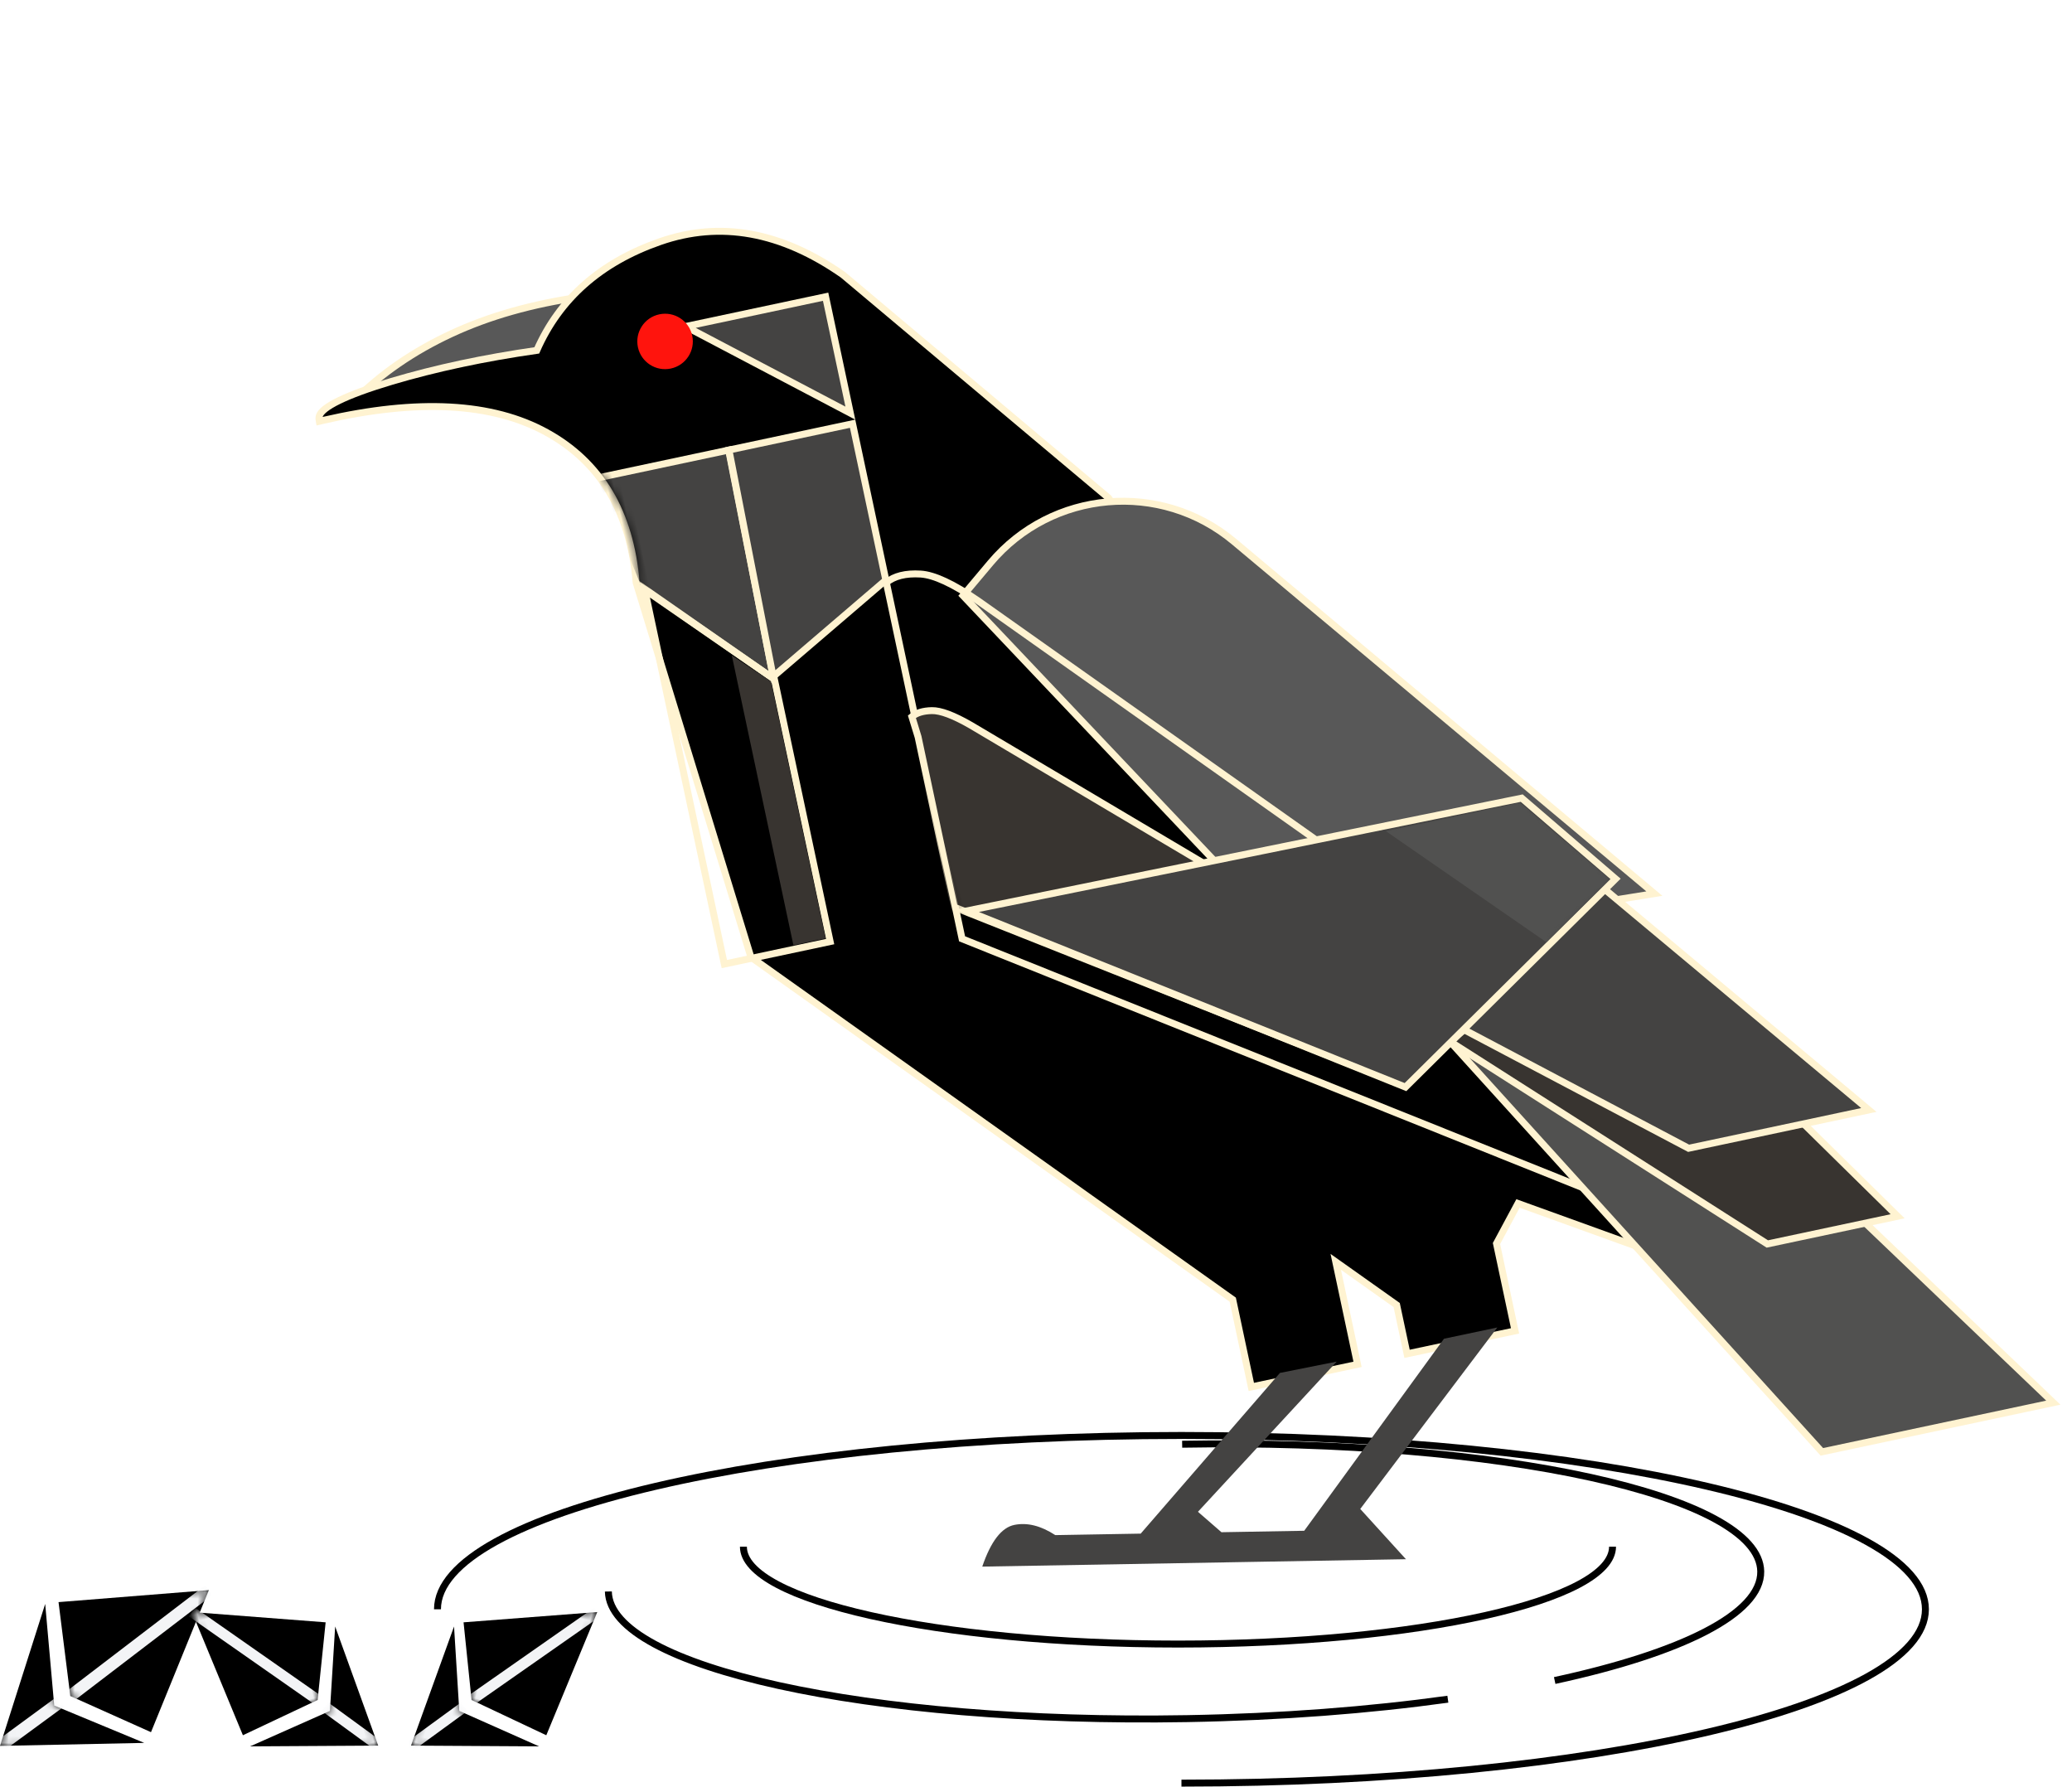 <?xml version="1.0" encoding="UTF-8"?>
<svg viewBox="0 0 298 257" version="1.1" xmlns="http://www.w3.org/2000/svg" xmlns:xlink="http://www.w3.org/1999/xlink">
  <defs>
    <polygon id="path-1" points="0 7.243 20.839 -2.55959876e-16 17.982 21.502 4.584 19.103"/>
    <polygon id="path-3"
             points="6.202 13.211 20.729 15.274 -5.16494859e-16 20.695 1.516 -4.45622317e-16"/>
    <polygon id="path-5" points="0 6.405 18.192 3.78868308e-16 15.698 19.012 4.002 16.891"/>
    <polygon id="path-7"
             points="5.414 11.531 17.823 13.486 4.99171608e-16 18.149 1.544 6.4336531e-16"/>
    <polygon id="path-9" points="0 6.405 18.192 3.78868308e-16 15.698 19.012 4.002 16.891"/>
    <polygon id="path-11"
             points="5.414 11.531 17.823 13.486 4.99171608e-16 18.149 1.544 6.4336531e-16"/>
    <path
      d="M0,169.289 L14.899,160.029 L19.52,165.487 L19.52,178.017 L34.403,178.017 L34.403,171.144 L42.678,162.17 L42.678,178.017 L57.304,178.017 L57.304,165.487 L114.868,102.869 L119.792,46.987 C118.485,36.754 121.247,28.689 128.078,22.79 C134.91,16.892 145.366,14.06 159.446,14.295 C158.849,13.194 155.243,12.378 148.629,11.849 C142.015,11.32 134.833,11.32 127.082,11.849 C122.409,5.23 115.609,1.352 106.679,0.217 C97.75,-0.918 89.649,2.402 82.375,10.177 L51.747,49.428 L0,169.289 Z"
      id="path-13"/>
    <path
      d="M0,106.372 L80.802,52.178 L80.802,4.835 L80.802,0.375 C79.633,-0.125 78.15,-0.125 76.355,0.375 C74.559,0.875 72.217,2.649 69.329,5.697 L4.409,75.992 L0,106.372 Z"
      id="path-15"/>
    <polygon id="path-17" points="0 14.894 35.779 37.905 92.201 1.72067065e-15 10.786 0.728"/>
    <polygon id="path-19" points="0 56.783 0 17.526 16.556 0 16.556 56.783"/>
  </defs>
  <g id="final" stroke="none" stroke-width="1" fill="none" fill-rule="evenodd">
    <g id="stake-stone" transform="translate(-1125, -193)">
      <g id="group-16" transform="translate(1125, 194)">
        <g id="group-14" transform="translate(0, 225.424)">
          <g id="group-bak-9"
             transform="translate(15.02, 13.457) scale(-1, 1) rotate(-93) translate(-15.02, -13.457) translate(3.047, -0.956)">
            <g id="path-100" transform="translate(3.107, 0)">
              <g id="mask" fill="#000000" fill-rule="nonzero">
                <polygon id="path-1"
                         points="0 7.243 20.839 -2.55959876e-16 17.982 21.502 4.584 19.103"/>
              </g>
              <g id="Clipped">
                <mask id="mask-2" fill="white">
                  <use xlink:href="#path-1"/>
                </mask>
                <g id="path-1"/>
                <line x1="4.584" y1="19.103" x2="20.839" y2="3.92642692e-12" id="path" stroke="#F3F4F6"
                      stroke-width="1.743" mask="url(#mask-2)"/>
              </g>
            </g>
            <g id="path-102" transform="translate(0, 8.131)">
              <g id="mask" fill="#000000" fill-rule="nonzero">
                <polygon id="path-3"
                         points="6.202 13.211 20.729 15.274 -5.16494859e-16 20.695 1.516 -4.45622317e-16"/>
              </g>
              <g id="Clipped">
                <mask id="mask-4" fill="white">
                  <use xlink:href="#path-3"/>
                </mask>
                <g id="path-3"/>
                <line x1="-0.251" y1="20.985" x2="6.818" y2="12.333" id="path" stroke="#F3F4F6"
                      stroke-width="1.743" mask="url(#mask-4)"/>
              </g>
            </g>
          </g>
          <g id="group-bak-10"
             transform="translate(72.506, 15.015) rotate(15) translate(-72.506, -15.015) translate(62.054, 2.271)">
            <g id="path-100" transform="translate(2.712, 0)">
              <g id="mask" fill="#000000" fill-rule="nonzero">
                <polygon id="path-5"
                         points="0 6.405 18.192 3.78868308e-16 15.698 19.012 4.002 16.891"/>
              </g>
              <g id="Clipped">
                <mask id="mask-6" fill="white">
                  <use xlink:href="#path-5"/>
                </mask>
                <g id="path-5"/>
                <line x1="4.002" y1="16.891" x2="18.192" y2="-8.23131522e-13" id="path" stroke="#F3F4F6"
                      stroke-width="1.541" mask="url(#mask-6)"/>
              </g>
            </g>
            <g id="path-102" transform="translate(0, 7.339)">
              <g id="mask" fill="#000000" fill-rule="nonzero">
                <polygon id="path-7"
                         points="5.414 11.531 17.823 13.486 4.99171608e-16 18.149 1.544 6.4336531e-16"/>
              </g>
              <g id="Clipped">
                <mask id="mask-8" fill="white">
                  <use xlink:href="#path-7"/>
                </mask>
                <g id="path-7"/>
                <line x1="-0.219" y1="18.405" x2="5.952" y2="10.755" id="path" stroke="#F3F4F6"
                      stroke-width="1.541" mask="url(#mask-8)"/>
              </g>
            </g>
          </g>
          <g id="group-bak-12"
             transform="translate(40.998, 15.015) scale(-1, 1) rotate(15) translate(-40.998, -15.015) translate(30.545, 2.271)">
            <g id="path-100" transform="translate(2.712, 0)">
              <g id="mask" fill="#000000" fill-rule="nonzero">
                <polygon id="path-9"
                         points="0 6.405 18.192 3.78868308e-16 15.698 19.012 4.002 16.891"/>
              </g>
              <g id="Clipped">
                <mask id="mask-10" fill="white">
                  <use xlink:href="#path-9"/>
                </mask>
                <g id="path-9"/>
                <line x1="4.002" y1="16.891" x2="18.192" y2="-8.23131522e-13" id="path" stroke="#F3F4F6"
                      stroke-width="1.541" mask="url(#mask-10)"/>
              </g>
            </g>
            <g id="path-102" transform="translate(0, 7.339)">
              <g id="mask" fill="#000000" fill-rule="nonzero">
                <polygon id="path-11"
                         points="5.414 11.531 17.823 13.486 4.99171608e-16 18.149 1.544 6.4336531e-16"/>
              </g>
              <g id="Clipped">
                <mask id="mask-12" fill="white">
                  <use xlink:href="#path-11"/>
                </mask>
                <g id="path-11"/>
                <line x1="-0.219" y1="18.405" x2="5.952" y2="10.755" id="path" stroke="#F3F4F6"
                      stroke-width="1.541" mask="url(#mask-12)"/>
              </g>
            </g>
          </g>
        </g>
        <g id="group-8" transform="translate(62.919, 205.254)" stroke="#000000">
          <path
            d="M107,50.185 C166.094,50.185 214,38.992 214,25.185 C214,11.378 166.094,0.185 107,0.185 C47.906,0.185 0,11.378 0,25.185"
            id="path"/>
          <path
            d="M24.565,21.177 C24.565,32.076 61.672,40.911 107.446,40.911 C120.97,40.911 133.737,40.139 145.014,38.772 M160.424,36.354 C178.696,32.734 190.327,27.279 190.327,21.177 C190.327,10.279 153.22,1.443 107.446,1.443"
            id="形状" transform="translate(107.446, 21.177) rotate(-1) translate(-107.446, -21.177) "/>
          <path
            d="M44,16.185 C44,23.917 71.982,30.185 106.5,30.185 C141.018,30.185 169,23.917 169,16.185"
            id="path"/>
        </g>
        <g id="group-8-bak-3"
           transform="translate(169.574, 125.253) scale(-1, 1) rotate(12) translate(-169.574, -125.253) translate(62.274, 20.009)">
          <path
            d="M174.054,5.64 C181.122,5.159 187.578,5.591 193.421,6.936 C199.265,8.281 204.472,10.44 209.041,13.414 L192.75,14.088 C185.189,13.381 180.718,12.494 179.335,11.428 C176.048,8.894 174.863,7.831 175.781,8.239 L174.054,5.64 Z"
            id="path-63" stroke="#FFF3D1" stroke-width="0.996" fill="#585858" fill-rule="nonzero"/>
          <g id="path-60" transform="translate(53.467, 0)">
            <path
              d="M83.083,10.352 C90.489,2.427 98.742,-0.934 107.829,0.222 C116.809,1.363 123.667,5.24 128.413,11.832 C136.084,11.32 143.198,11.326 149.756,11.851 C156.747,12.411 160.351,13.413 160.971,14.556 C161.071,14.741 161.126,14.99 161.132,15.303 C160.93,15.299 160.728,15.295 160.525,15.291 C146.604,15.059 136.249,17.829 129.491,23.665 C122.771,29.468 120.081,37.41 121.38,47.475 L116.436,103.58 L58.888,166.179 L58.888,179.013 L43.267,179.013 L43.267,163.942 L35.988,171.837 L35.988,179.013 L20.109,179.013 L20.109,166.168 L15.884,161.177 L0,171.049 L52.402,49.67 L83.083,10.352 Z"
              id="path" stroke="#FFF3D1" stroke-width="0.996" fill="#000000"/>
            <g id="Clipped" transform="translate(1.087, 0.498)">
              <mask id="mask-14" fill="white">
                <use xlink:href="#path-13"/>
              </mask>
              <g id="path-13"/>
              <polygon id="path" stroke="#FFF3D1" stroke-width="0.996" fill="#444342" fill-rule="nonzero"
                       mask="url(#mask-14)"
                       points="123.177 31.097 120.296 47.035 103.823 64.62 103.316 31.097"/>
            </g>
          </g>
          <path
            d="M93.632,40.981 L99.774,40.975 L99.774,40.975 L107.782,110.869 L68.688,144.696 L68.769,65.844 C68.783,52.118 79.906,40.995 93.632,40.981 Z"
            id="矩形" stroke="#FFF3D1" stroke-width="0.996" fill="#585858" fill-rule="nonzero"
            transform="translate(88.235, 92.835) rotate(38) translate(-88.235, -92.835) "/>
          <g id="path-57-bak" transform="translate(57.692, 54.384)">
            <path
              d="M76.875,0.392 C78.966,-0.19 80.656,-0.115 81.954,0.557 L81.954,52.94 L3.55271368e-15,107.906 L4.592,76.264 L69.621,5.851 C72.6,2.708 75.026,0.907 76.875,0.392 Z"
              id="path" stroke="#FFF3D1" stroke-width="0.996"/>
            <g id="Clipped" transform="translate(0.654, 0.497)">
              <mask id="mask-16" fill="white">
                <use xlink:href="#path-15"/>
              </mask>
              <g id="path-15"/>
              <path
                d="M27.209,88.343 L80.919,45.391 L78.732,20.465 L78.733,17.416 C77.945,17.074 76.945,17.075 75.734,17.417 C74.523,17.759 72.944,18.972 70.996,21.056 L27.212,69.123 L27.209,88.343 Z"
                id="path" stroke="#FFF3D1" stroke-width="0.996" fill="#383430" fill-rule="nonzero"
                mask="url(#mask-16)"
                transform="translate(54.064, 52.752) rotate(5) translate(-54.064, -52.752) "/>
            </g>
          </g>
          <polygon id="path-15" stroke="#FFF3D1" stroke-width="0.996" fill="#515150" fill-rule="nonzero"
                   points="3.63797881e-12 205.206 20.962 174.479 74.073 136.363 34.03 205.206"/>
          <polygon id="path-20" stroke="#FFF3D1" stroke-width="0.996" fill="#383430" fill-rule="nonzero"
                   points="16.328 174.332 27.033 158.134 71.26 134.879 74.073 136.363 35.489 174.332"/>
          <polygon id="path-54" stroke="#FFF3D1" stroke-width="0.996" fill="#444342" fill-rule="nonzero"
                   points="48.679 118.402 72.077 134.846 43.701 158.516 17.198 158.516"/>
          <g id="path-56" transform="translate(45.923, 103.54)">
            <g id="mask" fill="#444342" fill-rule="nonzero" stroke="#FFF3D1" stroke-width="0.996">
              <polygon id="path-17"
                       points="0 14.894 35.779 37.905 92.201 1.72067065e-15 10.786 0.728"/>
            </g>
            <g id="Clipped">
              <mask id="mask-18" fill="white">
                <use xlink:href="#path-17"/>
              </mask>
              <g id="path-17"/>
              <polygon id="path" fill="#515150" fill-rule="nonzero" mask="url(#mask-18)"
                       points="11.623 21.735 30.899 1.298 11.162 1.298 0.811 14.792"/>
            </g>
          </g>
          <path
            d="M139.645,31.595 L157.826,31.596 L158.386,64.8 L139.645,54.585 L139.645,31.595 Z M160.226,12.922 L139.645,30.036 L139.645,12.922 L160.226,12.922 Z"
            id="path-59" stroke="#FFF3D1" stroke-width="0.996" fill="#444342" fill-rule="nonzero"/>
          <g id="path-62" transform="translate(157.79, 47.485)">
            <polygon id="path" stroke="#FFF3D1" stroke-width="0.996"
                     points="16.058 1.252 16.058 56.285 0.498 56.285 0.498 17.724"/>
            <g id="Clipped">
              <mask id="mask-20" fill="white">
                <use xlink:href="#path-19"/>
              </mask>
              <g id="path-19"/>
              <polygon id="path" fill="#383430" fill-rule="nonzero" mask="url(#mask-20)"
                       points="5.776 13.083 5.776 55.707 1.039 55.707 1.039 17.913"/>
            </g>
          </g>
          <path
            d="M78.44,170.578 L98.606,196.328 L92.163,203.669 L153.106,203.669 C151.811,200.066 150.236,198.094 148.383,197.753 C146.529,197.412 144.577,197.936 142.527,199.323 L130.24,199.324 L109.812,176.564 L101.622,175.083 L121.951,196.328 L118.625,199.324 L106.719,199.324 L86.139,172.062 L78.44,170.578 Z"
            id="path-64" fill="#444342" fill-rule="nonzero"
            transform="translate(115.773, 187.124) rotate(-11) translate(-115.773, -187.124) "/>
          <ellipse id="oval" fill="#FF140D" fill-rule="nonzero" cx="163.566" cy="14.411" rx="3.993"
                   ry="3.985"/>
        </g>
      </g>
    </g>
  </g>
</svg>
